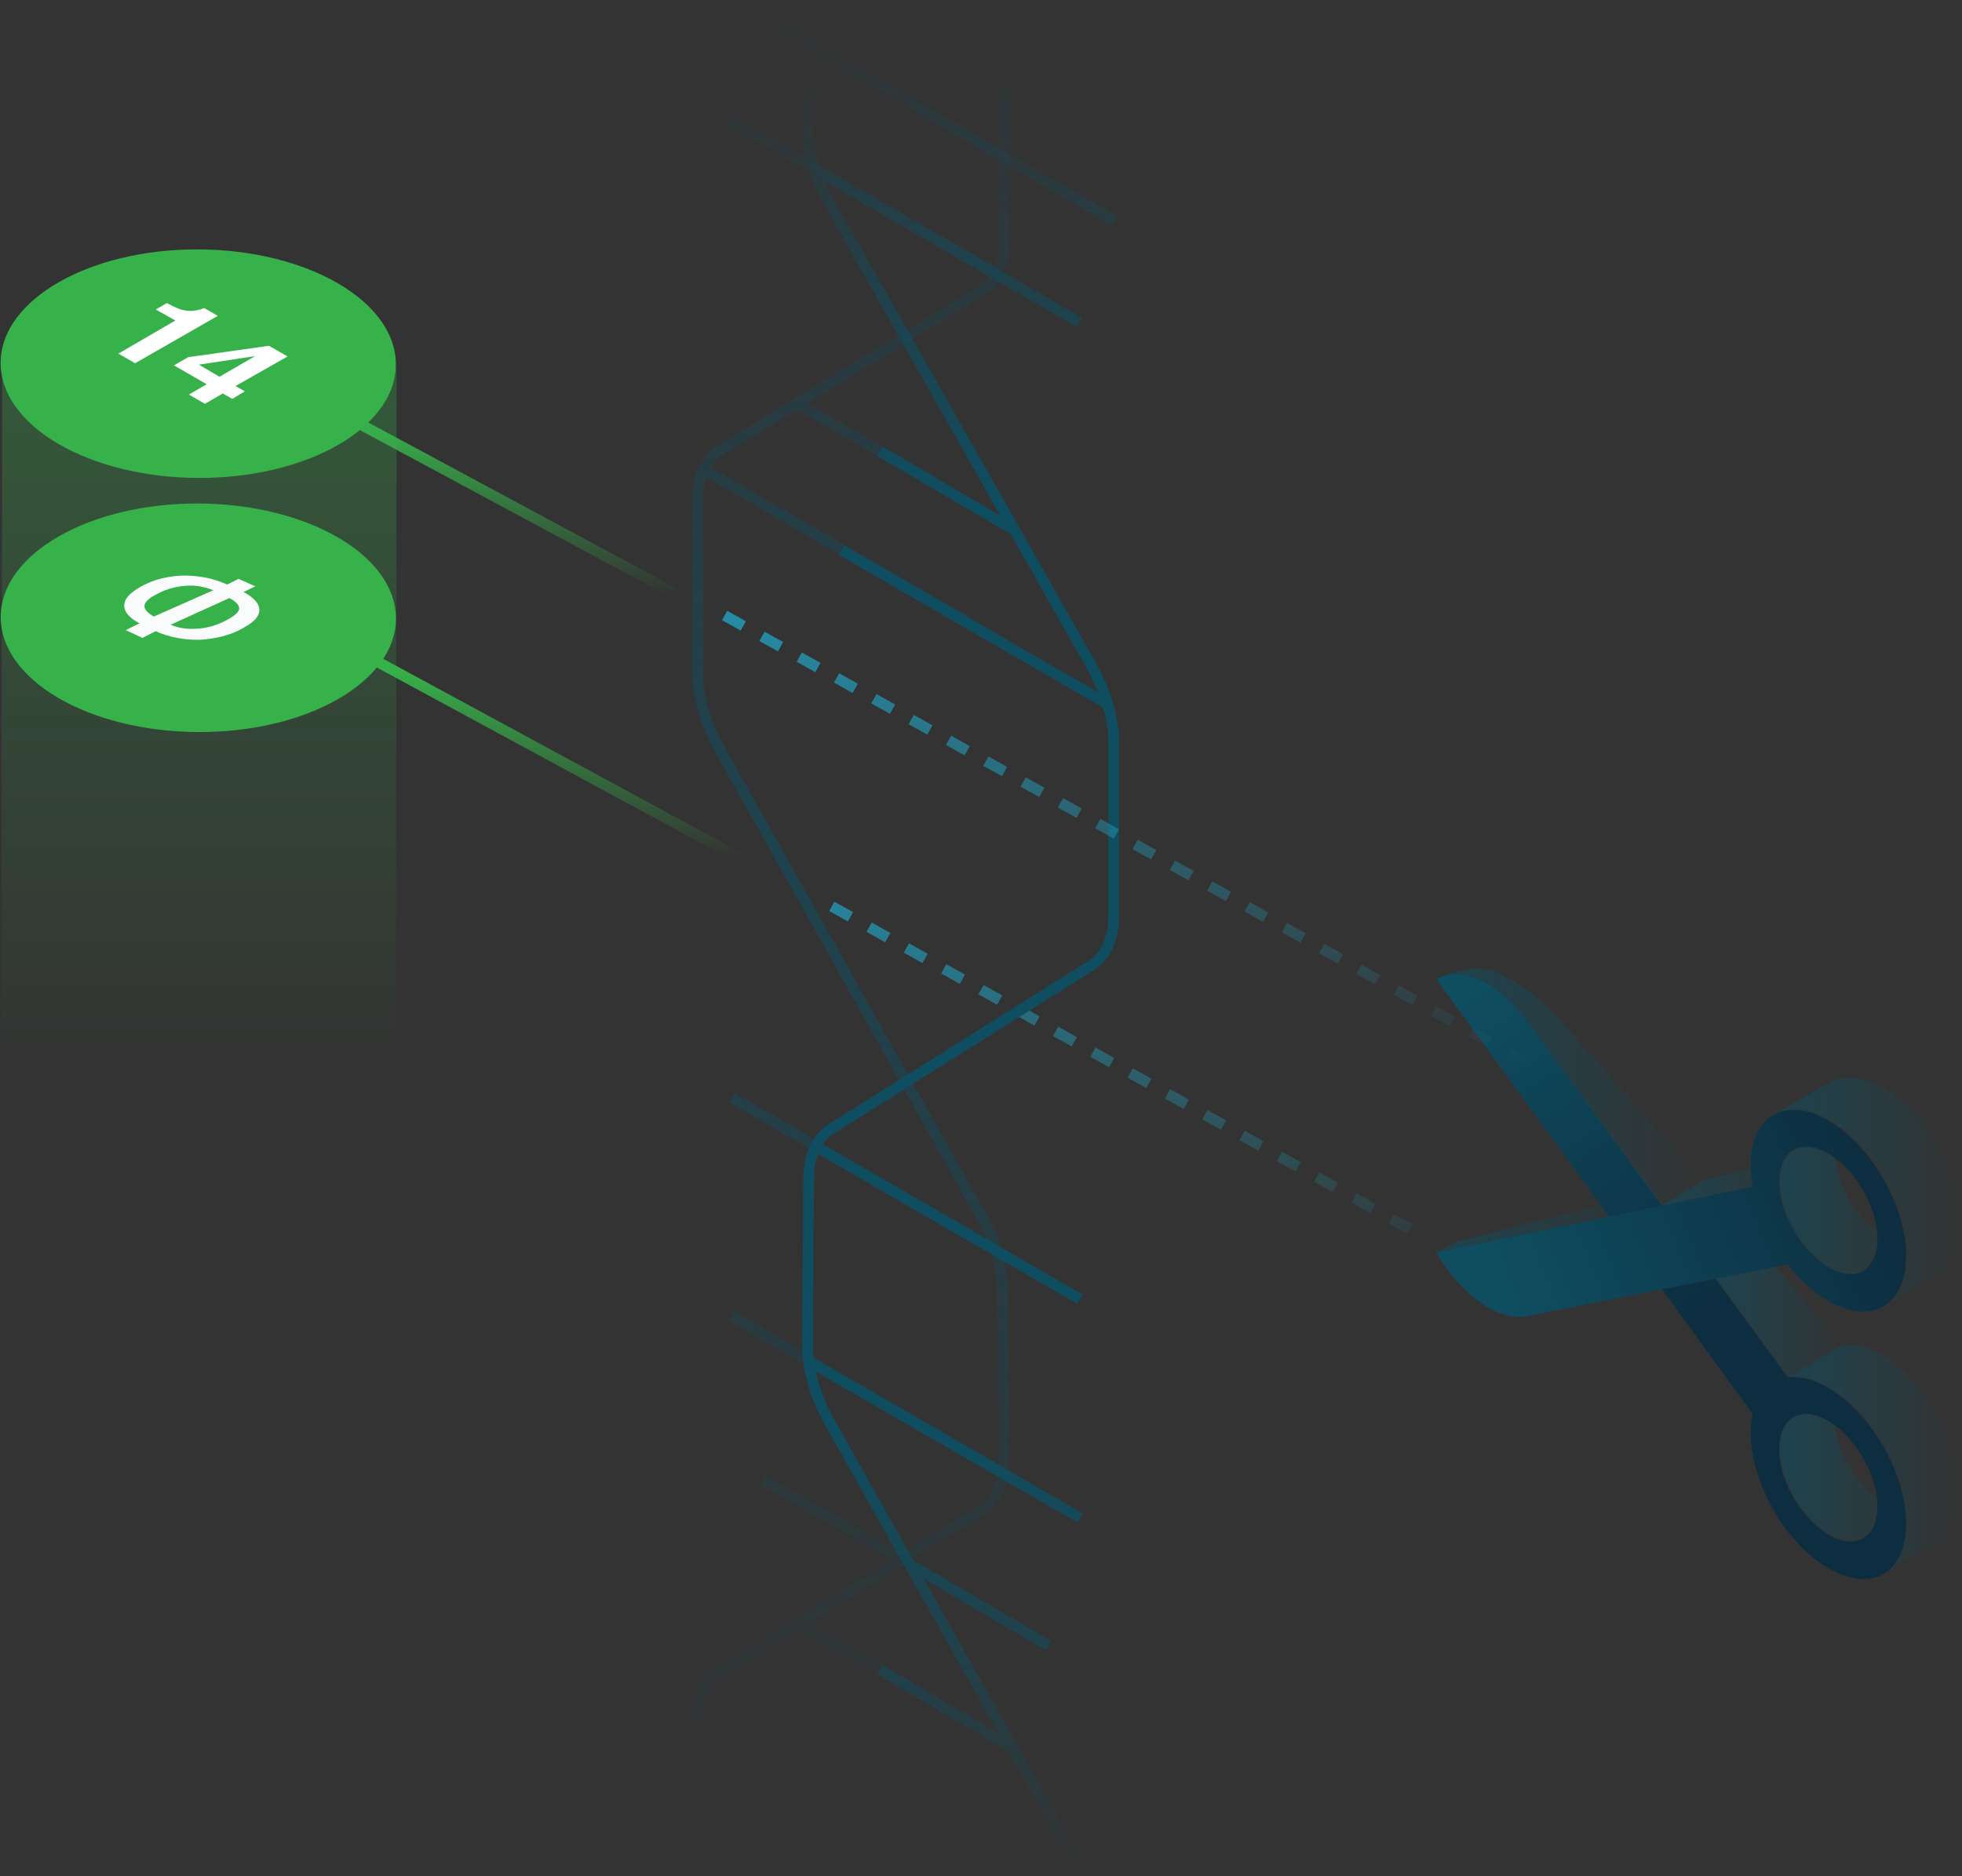 <?xml version="1.0" encoding="utf-8"?>
<!-- Generator: Adobe Illustrator 24.2.3, SVG Export Plug-In . SVG Version: 6.00 Build 0)  -->
<svg version="1.1" id="Layer_1" xmlns="http://www.w3.org/2000/svg" xmlns:xlink="http://www.w3.org/1999/xlink" x="0px" y="0px"
	 viewBox="0 0 551 527" style="enable-background:new 0 0 551 527;" xml:space="preserve">
<rect x="0" y="0" width="551" height="527" fill="#333333" stroke="none"/>
<style type="text/css">
	.st0{fill:none;stroke:url(#Path_15_);stroke-width:3;}
	.st1{fill:none;stroke:url(#Path_16_);stroke-width:3;stroke-dasharray:6;}
	.st2{fill:none;stroke:url(#Shape_5_);stroke-width:3;}
	.st3{fill:none;stroke:url(#Shape_6_);stroke-width:3;}
	.st4{fill:url(#Path_17_);}
	.st5{fill:url(#Path_18_);}
	.st6{fill:url(#Path_19_);}
	.st7{fill:url(#Path_20_);}
	.st8{fill:url(#Path_21_);}
	.st9{fill:url(#Path_22_);}
	.st10{fill:url(#Path_23_);}
	.st11{fill:url(#Path_24_);}
	.st12{fill:url(#Shape_7_);}
	.st13{fill:url(#SVGID_1_);}
	.st14{fill:url(#SVGID_2_);}
	.st15{fill:url(#SVGID_3_);}
	.st16{fill:#37B14A;}
	.st17{fill:url(#Path_25_);}
	.st18{fill:#FFFFFF;}
	.st19{fill:#FAFBFD;}
	.st20{fill:none;stroke:url(#Path_26_);stroke-width:3;}
	.st21{fill:none;stroke:url(#Path_27_);stroke-width:3;}
	.st22{fill:none;stroke:url(#Path_28_);stroke-width:3;stroke-dasharray:6;}
</style>
<desc>Created with Sketch.</desc>
<linearGradient id="Path_15_" gradientUnits="userSpaceOnUse" x1="-259.967" y1="798.19" x2="-259.967" y2="797.063" gradientTransform="matrix(77 0 0 -43 20163 34441)">
	<stop  offset="0" style="stop-color:#37B14A"/>
	<stop  offset="1" style="stop-color:#37B14A;stop-opacity:0"/>
</linearGradient>
<line id="Path" class="st0" x1="99" y1="118" x2="192.1" y2="168.1"/>
<linearGradient id="Path_16_" gradientUnits="userSpaceOnUse" x1="-262.381" y1="801.583" x2="-262.381" y2="800.661" gradientTransform="matrix(233 0 0 -130 61450 104446)">
	<stop  offset="0" style="stop-color:#258EA8"/>
	<stop  offset="1" style="stop-color:#258EA8;stop-opacity:0"/>
</linearGradient>
<line id="Path_1_" class="st1" x1="233.6" y1="254.6" x2="396.7" y2="345.7"/>
<g id="Group" transform="translate(195, 0)">
	
		<linearGradient id="Shape_5_" gradientUnits="userSpaceOnUse" x1="-455.435" y1="802.551" x2="-455.435" y2="803.462" gradientTransform="matrix(86.138 0 0 -559 39305.137 449153)">
		<stop  offset="0" style="stop-color:#0F4E61;stop-opacity:0"/>
		<stop  offset="0.245" style="stop-color:#0F4E61"/>
		<stop  offset="0.759" style="stop-color:#0F4E61"/>
		<stop  offset="1" style="stop-color:#0F4E61;stop-opacity:0"/>
	</linearGradient>
	<path id="Shape" class="st2" d="M31.8,12.2L117.9,62 M52.1,469.1l37.8,22.1 M99.5,462.3l-38.7-22.7 M35.2,322.7l73,42.2
		 M31.8,382.2l76.5,44.2 M52.1,126.8l38.5,22.5 M41.4,154.6l74.7,43.2 M33.8,47.6l74.4,43 M117.9,552c0-6.7-2.2-14.4-6.3-21.5
		L38.1,399.7c-4.1-7.2-6.3-15-6.3-21.7l0.3-46.7c0-6.6,2.3-11.6,6.2-14.1l73.3-46.1c4-2.5,6.2-7.6,6.2-14.3v-48.1
		c0-6.7-2.3-14.5-6.3-21.7L38.1,57.3c-4.1-7.2-6.3-15-6.3-21.7V-7"/>
	
		<linearGradient id="Shape_6_" gradientUnits="userSpaceOnUse" x1="-455.435" y1="802.386" x2="-455.435" y2="803.426" gradientTransform="matrix(86.14 0 0 -490.012 39275.102 393687.375)">
		<stop  offset="0" style="stop-color:#0F4E61;stop-opacity:0"/>
		<stop  offset="0.529" style="stop-color:#0F4E61;stop-opacity:0.6"/>
		<stop  offset="0.858" style="stop-color:#0F4E61;stop-opacity:0.192"/>
		<stop  offset="1" style="stop-color:#0F4E61;stop-opacity:0"/>
	</linearGradient>
	<path id="Shape_1_" class="st3" d="M0.8-5.9L87,43.9 M27.9,455.2l38.7,22.1 M19.2,415.7l38.7,22.1 M10.5,308.3L87,352.5
		 M10.5,369.7L87,413.9 M27.9,112.9L66.7,135 M2.6,131.9l74.7,43.2 M10.5,33.9L87,78.1 M87,24.7v42.6c0,6.7-2.3,11.9-6.3,14.3
		L7.2,126.5c-4.1,2.5-6.3,7.6-6.3,14.3v48.1c0,6.6,2.2,14.3,6.2,21.5l73.3,130.9c3.9,7,6.2,14.6,6.2,21.3l0.3,47.1
		c0,6.8-2.2,12-6.3,14.5L7.1,469.9c-4,2.5-6.3,7.6-6.3,14.3"/>
</g>
<g id="Group_1_" transform="translate(403, 274)">
	<g>
		
			<linearGradient id="Path_17_" gradientUnits="userSpaceOnUse" x1="-662.641" y1="513.186" x2="-661.641" y2="513.186" gradientTransform="matrix(60.561 0 0 -17.224 40130.918 8908.312)">
			<stop  offset="0" style="stop-color:#0F4E61;stop-opacity:0.6"/>
			<stop  offset="0.698" style="stop-color:#0F4E61;stop-opacity:0.192"/>
			<stop  offset="1" style="stop-color:#0F4E61;stop-opacity:0"/>
		</linearGradient>
		<polygon id="Path_2_" class="st4" points="0.6,77.8 5.7,74.9 61.2,60.6 49.2,67.7 		"/>
		
			<linearGradient id="Path_18_" gradientUnits="userSpaceOnUse" x1="-663.467" y1="525.27" x2="-662.467" y2="525.27" gradientTransform="matrix(74.719 0 0 -66.424 49574.73 34921.871)">
			<stop  offset="0" style="stop-color:#0F4E61;stop-opacity:0.6"/>
			<stop  offset="0.698" style="stop-color:#0F4E61;stop-opacity:0.192"/>
			<stop  offset="1" style="stop-color:#0F4E61;stop-opacity:0"/>
		</linearGradient>
		<path id="Path_3_" class="st5" d="M32.3,9.7c-4.2-4.3-9.1-7.8-14.5-10.4c-5.1-2.3-12.2-1-17,1.8c3.9-2.3,9.1-1.7,14.3,1.4
			c4.7,2.9,8.7,6.7,11.8,11.3L64,64.5l11.5-7.1L62.9,43.4L40.8,18.9C38,15.7,35.2,12.6,32.3,9.7z"/>
		
			<linearGradient id="Path_19_" gradientUnits="userSpaceOnUse" x1="-660.186" y1="523.073" x2="-659.186" y2="523.073" gradientTransform="matrix(38.741 0 0 -43.721 25673.125 23005.955)">
			<stop  offset="0" style="stop-color:#0F4E61;stop-opacity:0.6"/>
			<stop  offset="0.698" style="stop-color:#0F4E61;stop-opacity:0.192"/>
			<stop  offset="1" style="stop-color:#0F4E61;stop-opacity:0"/>
		</linearGradient>
		<path id="Path_4_" class="st6" d="M100.8,123.9l15.2-8.9c-0.5,0.3-0.9,0.6-1.3,1c-4.5,4.5-3.2,15.3,3,24.1
			c2.1,3.2,4.9,5.8,8.1,7.8c3.6,2.1,7.2,2.5,9.8,1l-15.2,8.9c-2.7,1.6-6.2,1.1-9.8-1c-3.2-2-6-4.6-8.1-7.8
			c-6.1-8.8-7.5-19.6-2.9-24.1C99.8,124.6,100.3,124.2,100.8,123.9z"/>
		
			<linearGradient id="Path_20_" gradientUnits="userSpaceOnUse" x1="-659.547" y1="521.499" x2="-658.547" y2="521.499" gradientTransform="matrix(35.422 0 0 -35.12 23441.35 18409.935)">
			<stop  offset="0" style="stop-color:#0F4E61;stop-opacity:0.6"/>
			<stop  offset="0.698" style="stop-color:#0F4E61;stop-opacity:0.192"/>
			<stop  offset="1" style="stop-color:#0F4E61;stop-opacity:0"/>
		</linearGradient>
		<polygon id="Path_5_" class="st7" points="79.1,85.1 91.9,77.6 114.5,103.8 99.3,112.7 		"/>
		
			<linearGradient id="Path_21_" gradientUnits="userSpaceOnUse" x1="-661.528" y1="525.11" x2="-660.528" y2="525.11" gradientTransform="matrix(48.247 0 0 -64.013 32016.074 33749.496)">
			<stop  offset="0" style="stop-color:#0F4E61;stop-opacity:0.6"/>
			<stop  offset="0.698" style="stop-color:#0F4E61;stop-opacity:0.192"/>
			<stop  offset="1" style="stop-color:#0F4E61;stop-opacity:0"/>
		</linearGradient>
		<path id="Path_6_" class="st8" d="M138.7,119.1c-3.4-5-7.7-9.2-12.8-12.3c-4-2.3-7.9-3.3-11.3-3l-15.2,8.9c3.4-0.4,7.4,0.7,11.3,3
			c5.1,3.1,9.5,7.3,12.8,12.3c9.7,13.9,11.8,31,4.7,38.1c-0.6,0.6-1.4,1.2-2.1,1.7l15.2-8.9c0.8-0.5,1.5-1,2.1-1.7
			C150.5,150,148.4,132.9,138.7,119.1z"/>
		
			<linearGradient id="Path_22_" gradientUnits="userSpaceOnUse" x1="-660.498" y1="509.75" x2="-659.498" y2="509.75" gradientTransform="matrix(40.605 0 0 -14.228 26883.537 7310.199)">
			<stop  offset="0" style="stop-color:#0F4E61;stop-opacity:0.6"/>
			<stop  offset="0.698" style="stop-color:#0F4E61;stop-opacity:0.192"/>
			<stop  offset="1" style="stop-color:#0F4E61;stop-opacity:0"/>
		</linearGradient>
		<polygon id="Path_7_" class="st9" points="64,64.5 75.6,57.4 104.7,50.3 89.5,59.2 		"/>
		
			<linearGradient id="Path_23_" gradientUnits="userSpaceOnUse" x1="-660.188" y1="523.072" x2="-659.188" y2="523.072" gradientTransform="matrix(38.757 0 0 -43.716 25683.748 22928.58)">
			<stop  offset="0" style="stop-color:#0F4E61;stop-opacity:0.6"/>
			<stop  offset="0.698" style="stop-color:#0F4E61;stop-opacity:0.192"/>
			<stop  offset="1" style="stop-color:#0F4E61;stop-opacity:0"/>
		</linearGradient>
		<path id="Path_8_" class="st10" d="M101,49l15.2-8.9c-4.7,2.7-5.4,11.1-1.4,19.9c2.3,5.4,6.2,9.9,11.1,13c2.8,1.6,5.7,2.3,8.1,1.7
			c0.6-0.2,1.2-0.4,1.7-0.7l-15.2,8.9c-0.5,0.3-1.1,0.5-1.7,0.7c-2.5,0.6-5.3,0-8.1-1.7c-4.9-3.1-8.8-7.7-11.1-13
			C95.6,60.1,96.3,51.8,101,49z"/>
		
			<linearGradient id="Path_24_" gradientUnits="userSpaceOnUse" x1="-661.97" y1="525.11" x2="-660.97" y2="525.11" gradientTransform="matrix(52.488 0 0 -64.008 34840.898 33671.91)">
			<stop  offset="0" style="stop-color:#0F4E61;stop-opacity:0.6"/>
			<stop  offset="0.698" style="stop-color:#0F4E61;stop-opacity:0.192"/>
			<stop  offset="1" style="stop-color:#0F4E61;stop-opacity:0"/>
		</linearGradient>
		<path id="Path_9_" class="st11" d="M95.3,39.1l15.2-8.9c0.8-0.5,1.7-0.9,2.7-1.1c3.9-1,8.4,0,12.9,2.6
			c6.7,3.9,13.4,11.4,17.6,20.6c6.4,13.9,5.2,27.1-2.2,31.5l-15.2,8.9c7.4-4.4,8.6-17.6,2.2-31.5c-4.2-9.3-10.9-16.7-17.6-20.6
			c-4.5-2.6-9-3.6-12.9-2.6C97,38.3,96.1,38.7,95.3,39.1L95.3,39.1z"/>
		
			<linearGradient id="Shape_7_" gradientUnits="userSpaceOnUse" x1="-665" y1="527.842" x2="-664" y2="527.842" gradientTransform="matrix(131.969 0 0 -169.474 87760.148 89540.148)">
			<stop  offset="0" style="stop-color:#0F4E61;stop-opacity:0.6"/>
			<stop  offset="0.698" style="stop-color:#0F4E61;stop-opacity:0.192"/>
			<stop  offset="1" style="stop-color:#0F4E61;stop-opacity:0"/>
		</linearGradient>
		<path id="Shape_2_" class="st12" d="M123.5,128c9.7,13.9,11.8,31,4.7,38.1c-4.3,4.3-10.9,4-17.7,0.1c-5.1-3.1-9.5-7.3-12.8-12.3
			c-7.2-10.3-10.2-22.5-8.3-30.9L64,88.1l-37.4,7.4c-3.5,0.9-7.7,0-11.8-2.4C9.6,90,4.5,84.7,0.6,77.9l48.6-10.2L0.8,1.1
			c3.9-2.3,9.1-1.7,14.3,1.4c4.7,2.9,8.7,6.7,11.8,11.3L64,64.5l25.4-5.3c-1.8-10.6,1.2-19.2,8.5-21.1c3.9-1,8.4,0,12.9,2.6
			c6.7,3.9,13.4,11.4,17.6,20.6c7.1,15.4,4.9,30-4.9,32.5c-3.9,1-8.4,0-12.9-2.6c-4.4-2.7-8.2-6.1-11.3-10.2l-20.3,4l20.2,27.6
			c3.4-0.4,7.4,0.7,11.3,3C115.8,118.8,120.1,123,123.5,128L123.5,128z M102.7,48.3c-6.2,1.6-7.5,10.8-3.1,20.6
			c2.3,5.4,6.2,9.9,11.1,13c2.8,1.6,5.7,2.3,8.1,1.7c6.2-1.6,7.5-10.8,3.1-20.6c-2.3-5.4-6.2-9.9-11.1-13
			C108,48.3,105.1,47.7,102.7,48.3 M121.7,156.8c4.5-4.5,3.2-15.3-2.9-24.1c-2.1-3.2-4.9-5.8-8.1-7.8c-4.3-2.5-8.5-2.7-11.2,0.1
			c-4.5,4.5-3.2,15.3,2.9,24.1c2.1,3.2,4.9,5.8,8.1,7.8C114.8,159.3,119,159.5,121.7,156.8"/>
	</g>
	<g id="Shape_3_" transform="translate(0, 0.961)">
		
			<linearGradient id="SVGID_1_" gradientUnits="userSpaceOnUse" x1="-659.877" y1="526.365" x2="-658.877" y2="526.365" gradientTransform="matrix(37.061 0 0 -129.242 24550.894 68130.641)">
			<stop  offset="0" style="stop-color:#0F4E61;stop-opacity:0.6"/>
			<stop  offset="0.698" style="stop-color:#0F4E61;stop-opacity:0.192"/>
			<stop  offset="1" style="stop-color:#0F4E61;stop-opacity:0"/>
		</linearGradient>
		<path class="st13" d="M113.4,157.8c-0.1,0-0.2-0.1-0.3-0.1C113.2,157.7,113.3,157.7,113.4,157.8z M112.6,157.5l-0.3-0.1
			L112.6,157.5z M111.9,157.2c-0.1,0-0.2-0.1-0.3-0.1C111.7,157.1,111.8,157.2,111.9,157.2L111.9,157.2z M111.1,156.8
			c-0.1,0-0.2-0.1-0.2-0.1C110.9,156.8,111,156.8,111.1,156.8L111.1,156.8z M100.3,123.4c-0.2,0.1-0.3,0.2-0.4,0.3
			C100,123.6,100.2,123.5,100.3,123.4L100.3,123.4z M99.7,123.9c-0.2,0.2-0.4,0.3-0.6,0.5C99.2,124.2,99.4,124,99.7,123.9
			L99.7,123.9z M119.7,157.4c-0.1,0-0.1,0.1-0.2,0.1C119.6,157.5,119.7,157.5,119.7,157.4L119.7,157.4z M119.1,157.7
			c-0.1,0-0.1,0.1-0.2,0.1C119,157.8,119.1,157.7,119.1,157.7L119.1,157.7z M97,53.9c-0.1,0.2-0.1,0.5-0.2,0.7
			C96.9,54.4,96.9,54.2,97,53.9L97,53.9z M120.1,82.3c-0.2,0.1-0.5,0.2-0.7,0.3C119.7,82.5,119.9,82.4,120.1,82.3L120.1,82.3z
			 M99.8,48.9c-0.2,0.2-0.5,0.4-0.7,0.6C99.3,49.3,99.5,49.1,99.8,48.9L99.8,48.9z M96.6,56.1c0,0.4,0,0.8,0,1.2
			C96.6,56.9,96.6,56.5,96.6,56.1L96.6,56.1z M98.5,66.6c-0.2-0.5-0.4-1-0.5-1.4C98.1,65.6,98.3,66.1,98.5,66.6L98.5,66.6z
			 M97.9,64.9c-0.2-0.5-0.3-0.9-0.4-1.4C97.6,64,97.7,64.4,97.9,64.9L97.9,64.9z M97.4,63.3c-0.1-0.5-0.2-0.9-0.3-1.4
			C97.2,62.3,97.3,62.8,97.4,63.3L97.4,63.3z M97.1,61.7c-0.1-0.5-0.2-0.9-0.2-1.4C96.9,60.8,97,61.2,97.1,61.7L97.1,61.7z
			 M96.8,60.3c-0.1-0.5-0.1-0.9-0.1-1.4C96.7,59.4,96.8,59.8,96.8,60.3L96.8,60.3z M96.7,58.8c0-0.4,0-0.8,0-1.3
			C96.6,57.9,96.6,58.3,96.7,58.8L96.7,58.8z M96.7,55.9c0-0.4,0.1-0.8,0.1-1.1C96.7,55.2,96.7,55.5,96.7,55.9L96.7,55.9z
			 M98.6,66.7c0.2,0.5,0.4,1,0.6,1.5C99,67.7,98.8,67.2,98.6,66.7L98.6,66.7z M97.9,51.3c0.1-0.3,0.3-0.5,0.5-0.8
			C98.2,50.8,98,51,97.9,51.3L97.9,51.3z M98.4,50.4c0.2-0.3,0.4-0.5,0.6-0.7C98.8,49.9,98.6,50.1,98.4,50.4L98.4,50.4z M99.8,48.9
			c0.2-0.2,0.5-0.4,0.8-0.5C100.3,48.5,100,48.7,99.8,48.9L99.8,48.9z M119.3,82.7c-0.3,0.1-0.5,0.2-0.8,0.3
			C118.7,82.9,119,82.8,119.3,82.7L119.3,82.7z M127.3,91.1c0.2-0.1,0.3-0.3,0.5-0.4C127.7,90.8,127.5,90.9,127.3,91.1z M126.5,91.7
			c0.2-0.2,0.5-0.3,0.7-0.5C127,91.4,126.7,91.6,126.5,91.7L126.5,91.7z M129,89.4c-0.1,0.1-0.2,0.3-0.3,0.4
			C128.7,89.6,128.9,89.5,129,89.4L129,89.4z M128.4,90c-0.1,0.1-0.2,0.3-0.4,0.4C128.2,90.3,128.3,90.2,128.4,90L128.4,90z
			 M129.2,89.1c0.1-0.1,0.2-0.3,0.3-0.4C129.4,88.8,129.3,88.9,129.2,89.1L129.2,89.1z M129.7,88.3c0.1-0.1,0.2-0.3,0.3-0.5
			C129.9,88,129.8,88.2,129.7,88.3L129.7,88.3z M130.1,87.5c0.1-0.2,0.2-0.3,0.2-0.5C130.3,87.2,130.2,87.4,130.1,87.5L130.1,87.5z
			 M130.5,86.7c0.1-0.2,0.2-0.4,0.2-0.5C130.7,86.3,130.6,86.5,130.5,86.7L130.5,86.7z M130.9,85.8c0.1-0.2,0.2-0.4,0.2-0.6
			C131.1,85.4,131,85.6,130.9,85.8L130.9,85.8z M131.2,84.9c0.1-0.3,0.2-0.6,0.3-1C131.4,84.2,131.3,84.6,131.2,84.9L131.2,84.9z
			 M131.5,83.7c0.1-0.3,0.1-0.5,0.2-0.8C131.7,83.2,131.6,83.5,131.5,83.7L131.5,83.7z M131.8,82.6c0-0.2,0.1-0.4,0.1-0.7
			C131.9,82.1,131.8,82.3,131.8,82.6L131.8,82.6z M132,81.5c0-0.2,0.1-0.4,0.1-0.6C132,81,132,81.2,132,81.5L132,81.5z M132.1,80.4
			c0-0.2,0-0.4,0.1-0.6C132.1,79.9,132.1,80.1,132.1,80.4L132.1,80.4z M132.2,79.2c0-0.2,0-0.4,0-0.7
			C132.2,78.8,132.2,79,132.2,79.2L132.2,79.2z M132.2,78.1c0-0.2,0-0.5,0-0.7C132.2,77.6,132.2,77.9,132.2,78.1L132.2,78.1z
			 M128.8,62.5c0.1,0.3,0.3,0.6,0.4,0.9C129.1,63.1,129,62.8,128.8,62.5L128.8,62.5z M129.4,63.9c0.1,0.3,0.2,0.6,0.3,0.8
			C129.6,64.5,129.5,64.2,129.4,63.9L129.4,63.9z M129.9,65.3c0.1,0.3,0.2,0.5,0.3,0.8C130.1,65.9,130,65.6,129.9,65.3L129.9,65.3z
			 M130.4,66.7c0.1,0.3,0.2,0.5,0.2,0.8C130.5,67.2,130.4,67,130.4,66.7L130.4,66.7z M130.8,68c0.1,0.3,0.1,0.5,0.2,0.8
			C130.9,68.6,130.8,68.3,130.8,68L130.8,68z M131.1,69.4c0.1,0.3,0.1,0.5,0.2,0.8C131.2,69.9,131.2,69.6,131.1,69.4L131.1,69.4z
			 M131.4,70.7c0.1,0.3,0.1,0.6,0.2,0.8C131.5,71.2,131.5,71,131.4,70.7L131.4,70.7z M131.7,72c0.1,0.4,0.1,0.8,0.2,1.1
			C131.8,72.7,131.7,72.3,131.7,72L131.7,72z M131.9,73.2c0.1,0.4,0.1,0.8,0.2,1.2C132,74.1,131.9,73.6,131.9,73.2L131.9,73.2z
			 M132,74.9c0,0.3,0.1,0.6,0.1,0.8C132.1,75.4,132.1,75.1,132,74.9L132,74.9z M132.1,76.2c0,0.2,0,0.5,0,0.7
			C132.2,76.7,132.2,76.4,132.1,76.2L132.1,76.2z M128.7,62c-0.2-0.5-0.4-0.9-0.6-1.4C128.3,61.1,128.5,61.6,128.7,62L128.7,62z
			 M97.8,51.5c-0.1,0.3-0.3,0.6-0.4,0.9C97.5,52.1,97.7,51.8,97.8,51.5L97.8,51.5z M96.2,37.8c-0.4,0.2-0.7,0.3-1.1,0.5
			C95.5,38.1,95.9,38,96.2,37.8L96.2,37.8z M97.6,37.4c-0.4,0.1-0.8,0.3-1.3,0.4C96.7,37.6,97.2,37.5,97.6,37.4L97.6,37.4z
			 M97.4,52.5c-0.1,0.3-0.2,0.7-0.3,1l0,0C97.2,53.1,97.3,52.8,97.4,52.5L97.4,52.5z M116.2,158.2c0.1,0,0.2,0,0.3,0
			C116.3,158.2,116.2,158.2,116.2,158.2L116.2,158.2z M113.9,157.9c0.1,0,0.1,0,0.2,0C114,157.9,114,157.9,113.9,157.9L113.9,157.9z
			 M114.8,158.1l0.2,0L114.8,158.1z M115.5,158.2c0.1,0,0.2,0,0.2,0C115.6,158.2,115.6,158.2,115.5,158.2L115.5,158.2z M117.7,158.1
			c-0.1,0-0.1,0-0.2,0C117.6,158.1,117.7,158.1,117.7,158.1L117.7,158.1z M117.1,158.2c-0.1,0-0.2,0-0.2,0
			C116.9,158.2,117,158.2,117.1,158.2L117.1,158.2z M126.5,166.6c0.1-0.1,0.2-0.2,0.3-0.2C126.7,166.5,126.6,166.5,126.5,166.6
			L126.5,166.6z"/>
		
			<linearGradient id="SVGID_2_" gradientUnits="userSpaceOnUse" x1="-664.226" y1="526.396" x2="-664.754" y2="527.461" gradientTransform="matrix(131.911 0 0 -169.855 87721.297 89577.82)">
			<stop  offset="0.333" style="stop-color:#0D2D40"/>
			<stop  offset="0.383" style="stop-color:#0D2D40"/>
			<stop  offset="1" style="stop-color:#0F4E61"/>
		</linearGradient>
		<path class="st14" d="M0.4,0.1l88.8,122.1c-1.9,8.5,1.2,20.6,8.4,31c9.7,13.9,23.4,19.4,30.5,12.3c7.1-7.1,5-24.3-4.8-38.2
			c-7.3-10.5-16.9-16.2-24.2-15.3L26.4,12.8C18.4,1.3,7.3-4.1,0.4,0.1L0.4,0.1z M99.3,124.2c4.5-4.5,13.1-1,19.3,7.8
			s7.5,19.6,3,24.1c-4.5,4.5-13.1,1-19.3-7.8C96.1,139.6,94.8,128.7,99.3,124.2L99.3,124.2z"/>
		
			<linearGradient id="SVGID_3_" gradientUnits="userSpaceOnUse" x1="-664.034" y1="523.744" x2="-664.909" y2="523.59" gradientTransform="matrix(131.911 0 0 -58.174 87720.875 30531.924)">
			<stop  offset="0" style="stop-color:#0D2D40"/>
			<stop  offset="1" style="stop-color:#0F4E61"/>
		</linearGradient>
		<path class="st15" d="M0.4,76.9c7,12.2,18,19.8,26,17.7l72.7-14.4c7.3,9.4,16.9,14.8,24.2,12.9c9.7-2.6,11.9-17.2,4.8-32.6
			c-7.1-15.4-20.8-25.9-30.5-23.3c-7.3,1.9-10.3,10.5-8.4,21.2L0.4,76.9L0.4,76.9z M102.3,47.4c6.2-1.6,14.8,5,19.3,14.7
			s3.1,19-3,20.6s-14.8-5-19.3-14.7C94.8,58.3,96.1,49.1,102.3,47.4L102.3,47.4z"/>
	</g>
</g>
<g id="Group_2_" transform="translate(0, 100)">
	
		<ellipse id="Oval" transform="matrix(5.427870e-03 -1 1 5.427870e-03 53.273 57.843)" class="st16" cx="55.7" cy="2.1" rx="32.1" ry="55.5"/>
	
		<linearGradient id="Path_25_" gradientUnits="userSpaceOnUse" x1="-261.123" y1="703.13" x2="-261.123" y2="702.13" gradientTransform="matrix(111.043 0 0 -289.475 29051.697 203539.359)">
		<stop  offset="1.000000e-03" style="stop-color:#37B14A;stop-opacity:0.3"/>
		<stop  offset="0.529" style="stop-color:#37B14A;stop-opacity:7.600000e-02"/>
		<stop  offset="0.696" style="stop-color:#37B14A;stop-opacity:0"/>
		<stop  offset="1" style="stop-color:#37B14A;stop-opacity:0"/>
	</linearGradient>
	<path id="Path_10_" class="st17" d="M111.4,1.4l-0.3,257.2c0,8.2-5.4,16.3-16.1,22.6c-21.6,12.5-56.6,12.5-78.3,0
		c-10.9-6.3-16.4-14.6-16.4-22.9L0.6,1c0,8.3,5.4,16.6,16.4,22.9c21.7,12.5,56.8,12.5,78.3,0C106,17.7,111.4,9.5,111.4,1.4z"/>
	<g transform="translate(32.547, 15.333)">
		<path id="Path_11_" class="st18" d="M11.2-28.4l3.1-1.8c1.1,0.6,2.2,1.1,3.3,1.6c1.1,0.4,2.3,0.6,3.5,0.6c0.9,0,1.7-0.2,2.6-0.4
			c0.4-0.1,0.8-0.3,1.1-0.4l3.8,2.2L5.4-13.3L0.7-16l16-9.3L11.2-28.4z"/>
		<path id="Shape_4_" class="st18" d="M32.7-3.3L30-4.8l-5,2.9l-4.5-2.6l5-2.9l-9.2-5.3l4-2.3l22.7-3.2l5.2,3L33.6-6.9l2.6,1.5
			L32.7-3.3z M29.1-9.5l10-5.8l-15.8,2.4L29.1-9.5z"/>
	</g>
	
		<ellipse id="Oval_1_" transform="matrix(5.427876e-03 -1 1 5.427876e-03 -18.109 128.839)" class="st16" cx="55.7" cy="73.5" rx="32.1" ry="55.5"/>
</g>
<path class="st19" d="M71.7,164.7l-3.3,1.6c2.6,1.4,4.1,2.9,4.4,4.5c0.3,1.6-0.7,3.2-3,4.7c-2,1.3-4.2,2.4-6.5,3
	c-2.2,0.7-4.5,1-6.8,1.2c-2.2,0.1-4.5-0.1-6.7-0.5c-2.1-0.4-4.1-1-6.1-1.9l-3.7,1.9l-4.7-2.2l3.9-1.9c-2.7-1.4-4.1-3-4.3-4.6
	c-0.2-1.7,0.9-3.3,3.2-4.8c1.9-1.3,3.9-2.2,6.1-2.9c2.1-0.6,4.4-1,6.6-1.1c2.2-0.1,4.5,0.1,6.7,0.5c2.2,0.4,4.3,1.1,6.3,2l3.2-1.6
	L71.7,164.7z M59.9,165.8c-1.4-0.6-3-1-4.6-1.2c-1.5-0.2-3-0.1-4.6,0.1c-1.5,0.2-2.9,0.6-4.3,1.1c-1.3,0.5-2.6,1.2-3.8,1.9
	c-1.5,1-2.2,2-2,2.9c0.2,0.9,1.1,1.7,2.6,2.6L59.9,165.8z M47.9,175.5c1.5,0.6,3,1,4.6,1.1c3.1,0.2,6.1-0.2,9-1.4
	c1.3-0.5,2.6-1.2,3.8-2c1.5-1,2.1-1.9,1.8-2.7c-0.2-0.8-1.1-1.7-2.7-2.5L47.9,175.5z"/>
<linearGradient id="Path_26_" gradientUnits="userSpaceOnUse" x1="-263.132" y1="796.276" x2="-263.132" y2="795.18" gradientTransform="matrix(77 0 0 -43 20163 34441)">
	<stop  offset="0" style="stop-color:#37B14A;stop-opacity:0"/>
	<stop  offset="1" style="stop-color:#37B14A"/>
</linearGradient>
<line id="Path_12_" class="st20" x1="-141" y1="206.6" x2="-55.4" y2="242.8"/>
<linearGradient id="Path_27_" gradientUnits="userSpaceOnUse" x1="-259.796" y1="796.587" x2="-259.796" y2="795.347" gradientTransform="matrix(77 0 0 -43 20163 34441)">
	<stop  offset="0" style="stop-color:#37B14A"/>
	<stop  offset="1" style="stop-color:#37B14A;stop-opacity:0"/>
</linearGradient>
<line id="Path_13_" class="st21" x1="99" y1="182.1" x2="218.4" y2="246.8"/>
<linearGradient id="Path_28_" gradientUnits="userSpaceOnUse" x1="-262.376" y1="802.121" x2="-262.376" y2="801.111" gradientTransform="matrix(233 0 0 -130 61450 104446)">
	<stop  offset="0" style="stop-color:#258EA8"/>
	<stop  offset="1" style="stop-color:#258EA8;stop-opacity:0"/>
</linearGradient>
<line id="Path_14_" class="st22" x1="203.5" y1="172.9" x2="429.4" y2="298.9"/>
</svg>
